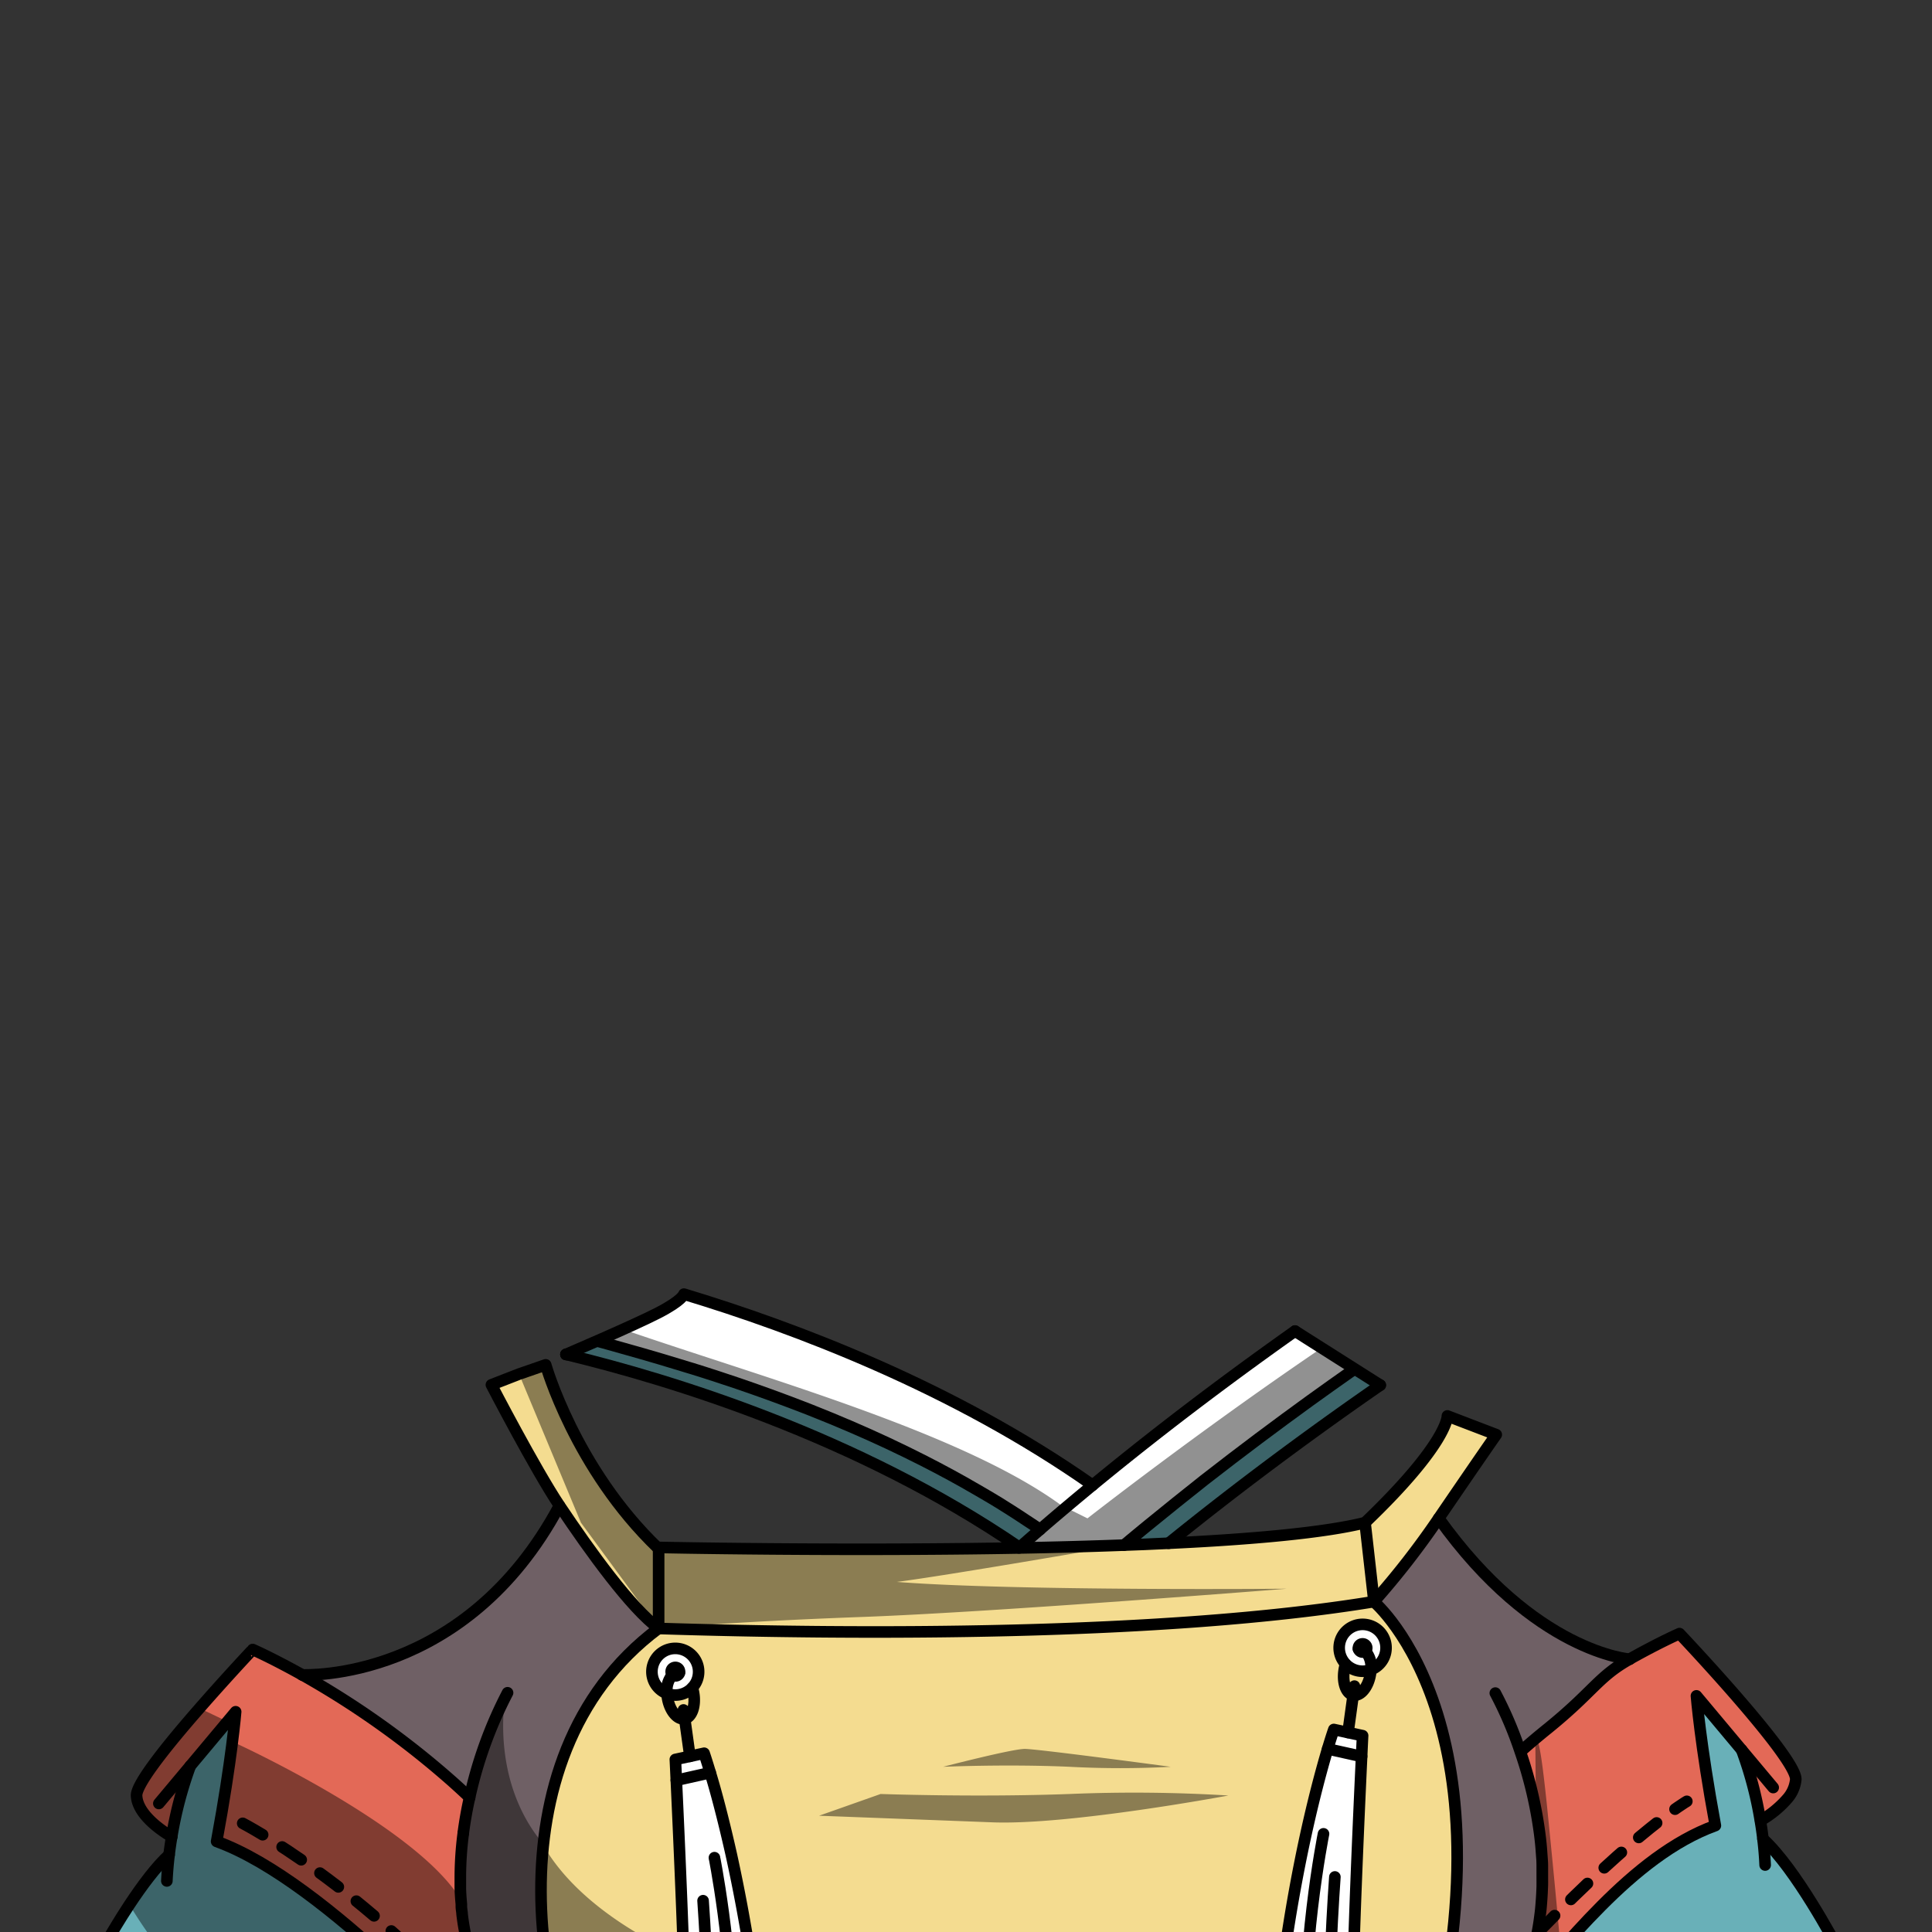 <svg xmlns="http://www.w3.org/2000/svg" viewBox="0 0 432 432">
  <rect x="0" y="0" width="432" height="432" fill="#333333" stroke="none"/>
  <defs>
    <style>.BUNTAI_PUMA_OUTFIT_PUMA_OUTFIT_18_cls-1{isolation:isolate;}.BUNTAI_PUMA_OUTFIT_PUMA_OUTFIT_18_cls-2{fill:#e36957;}.BUNTAI_PUMA_OUTFIT_PUMA_OUTFIT_18_cls-3{fill:#f4dc90;}.BUNTAI_PUMA_OUTFIT_PUMA_OUTFIT_18_cls-4{fill:#fff;}.BUNTAI_PUMA_OUTFIT_PUMA_OUTFIT_18_cls-5{fill:#69b0b8;}.BUNTAI_PUMA_OUTFIT_PUMA_OUTFIT_18_cls-6{fill:#6f6065;}.BUNTAI_PUMA_OUTFIT_PUMA_OUTFIT_18_cls-7,.BUNTAI_PUMA_OUTFIT_PUMA_OUTFIT_18_cls-8{fill:none;stroke:#000;stroke-linecap:round;stroke-linejoin:round;stroke-width:2.59px;}.BUNTAI_PUMA_OUTFIT_PUMA_OUTFIT_18_cls-8{stroke-dasharray:5.14;}.BUNTAI_PUMA_OUTFIT_PUMA_OUTFIT_18_cls-9{opacity:0.43;mix-blend-mode:multiply;}</style>
  </defs>
  <g class="BUNTAI_PUMA_OUTFIT_PUMA_OUTFIT_18_cls-1">
    <g id="outfit">
      <path class="BUNTAI_PUMA_OUTFIT_PUMA_OUTFIT_18_cls-2" d="M112.88,453.54l.06.09h0c-3,4.49-5.58,5.82-5.58,5.82s-34.23-38.78-58.92-47.71c3.39-18.27,4.25-29,4.25-29L42.58,394.83l0,0h0a86.12,86.12,0,0,0-4.15,15.77s-5.87-3.2-7.47-7.34a5.62,5.62,0,0,1-.4-1.83c-.11-2.65,7.16-11.64,14.05-19.51,6.12-7,11.91-13.11,11.91-13.11s4.34,1.89,11.09,5.67h0A195.19,195.19,0,0,1,100.73,398q2.14,1.89,4.28,3.92c-.57,2.55-1.06,5.23-1.42,8v0a77.31,77.31,0,0,0-.66,9.88c0,.66,0,1.31,0,2,0,1.31.11,2.62.23,4,0,.14,0,.3,0,.44,0,.53.1,1,.17,1.58,0,.05,0,.1,0,.15v0c.07.71.17,1.43.28,2.15.06.39.13.79.2,1.18.12.69.25,1.38.4,2.07.38,1.8.84,3.62,1.4,5.42l0,.09c.21.64.42,1.28.66,1.93.15.46.33.93.51,1.39a4.37,4.37,0,0,0,.18.46c.19.49.39,1,.6,1.48a.61.61,0,0,1,0,.12c.26.58.52,1.17.79,1.75h0c.28.58.57,1.16.86,1.75s.7,1.32,1.08,2c.26.46.52.92.8,1.37.4.66.82,1.32,1.25,2a1.61,1.61,0,0,0,.21.3Z" />
      <path class="BUNTAI_PUMA_OUTFIT_PUMA_OUTFIT_18_cls-2" d="M344,432c.17-.88.31-1.76.44-2.64.08-.56.15-1.11.22-1.66s.11-.95.15-1.42.1-1.22.14-1.82.08-1.08.1-1.62,0-1,0-1.54,0-1,0-1.53,0-1,0-1.56,0-.73,0-1.1c0-.89-.09-1.77-.15-2.65-.1-1.54-.25-3.06-.45-4.55a93.66,93.66,0,0,0-4.34-18.36c2-1.78,4-3.46,6-5.07,10.27-8.33,11.16-11.5,18.33-15.53,6.74-3.78,11.09-5.67,11.09-5.67s26.17,27.61,26,32.6a7.64,7.64,0,0,1-1.92,4.35,23,23,0,0,1-5.94,4.84,84.82,84.82,0,0,0-4.17-15.79h0l-10.11-12.08s.85,10.73,4.23,29c-18.82,6.81-34.2,28-44.71,39.08.22-.42.42-.86.63-1.28.09-.21.19-.42.29-.63.21-.47.42-.94.61-1.4.39-.91.75-1.82,1.08-2.74l0-.08c.56-1.54,1-3.08,1.45-4.64.15-.51.28-1,.4-1.54C343.59,434,343.81,433,344,432Z" />
      <path class="BUNTAI_PUMA_OUTFIT_PUMA_OUTFIT_18_cls-3" d="M316.52,471.59c-23.8,9.28-34.84,5-61.58,4.05a283.81,283.81,0,0,0-34.31.92q-3.13.26-6.45.6-5.88.57-12.47,1.44c-1.45.18-2.93.38-4.45.61s-3.24.44-4.89.69c-30.61,4.56-49.61-2.46-57.14-6.2-8.54-10.72-16.35-36-13.74-61.06,1.89-18.15,9.25-36.19,25.79-48.51,44.49,1.41,113,1.7,159.93-6C307.21,358.17,341.93,387.24,316.52,471.59Z" />
      <path class="BUNTAI_PUMA_OUTFIT_PUMA_OUTFIT_18_cls-4" d="M302.61,306.32c-3.08,2.17-6.34,4.48-9.74,6.94-3.65,2.63-7.46,5.43-11.39,8.39s-8,6.06-12.15,9.29q-3.1,2.43-6.27,5t-6.37,5.15l-1.22,1-1.45,1.2-1.34,1.11-1.36,1.12c-7.65.29-15.59.5-23.47.64A1.36,1.36,0,0,1,228,346c1.53-1.35,3.06-2.69,4.59-4-1-.68-2-1.36-3-2l-.62-.41c-1-.64-1.92-1.27-2.89-1.88l-2.59-1.63c-.61-.37-1.21-.75-1.82-1.11l-1-.59-1.71-1c-1.12-.66-2.24-1.3-3.36-1.93-.93-.53-1.87-1.05-2.81-1.56-1.11-.61-2.23-1.21-3.35-1.79s-2.12-1.11-3.19-1.65l-.37-.18c-1.06-.54-2.11-1.07-3.17-1.58-5.61-2.75-11.22-5.24-16.74-7.52-1.11-.46-2.21-.9-3.31-1.34l-3.06-1.21c-5-1.93-9.83-3.68-14.52-5.28l-3-1-1.29-.43-3.27-1.06-2.68-.84-1-.3-2-.61c-5.71-1.75-11-3.25-15.75-4.57l-1.16-.32-1.14-.31q3.09-1.35,5.7-2.54c8.25-3.77,12.79-6.3,13.37-7.58l0-.39c24.75,7.47,60.27,20.86,91.38,42.72,16.41-13.52,32.24-25.27,45.26-34.46v1.31l5.21,2.95Z" />
      <path class="BUNTAI_PUMA_OUTFIT_PUMA_OUTFIT_18_cls-5" d="M308.63,309.72c-12.89,8.91-29.47,20.93-47,35.1a3.4,3.4,0,0,0-.31.25h0l-5.45.25h-.07l-4.45.17h0l1.36-1.12,1.34-1.11,1.45-1.2,1.22-1q3.21-2.62,6.37-5.15t6.27-5c4.15-3.23,8.21-6.34,12.15-9.29s7.74-5.76,11.39-8.39c3.4-2.46,6.66-4.77,9.74-6.94h0Z" />
      <path class="BUNTAI_PUMA_OUTFIT_PUMA_OUTFIT_18_cls-5" d="M232.56,342c-1.53,1.31-3.06,2.65-4.59,4-36.56-25-78.51-37.6-100.69-43l-.45-.11c2.53-1.07,4.89-2.08,7.06-3l1.14.31,1.16.32c4.74,1.32,10,2.82,15.75,4.57l2,.61,1,.3,2.68.84,3.27,1.06,1.29.43,3,1c4.69,1.6,9.55,3.35,14.52,5.28l3.06,1.21c1.1.44,2.2.88,3.31,1.34,5.52,2.28,11.13,4.77,16.74,7.52,1.06.51,2.11,1,3.17,1.58l.37.18c1.07.54,2.13,1.09,3.19,1.65s2.24,1.18,3.35,1.79c.94.51,1.88,1,2.81,1.56,1.12.63,2.24,1.27,3.36,1.93l1.71,1,1,.59,1.82,1.11,2.59,1.63c1,.61,1.93,1.24,2.89,1.88l.62.41C230.58,340.65,231.57,341.33,232.56,342Z" />
      <path class="BUNTAI_PUMA_OUTFIT_PUMA_OUTFIT_18_cls-6" d="M364.43,371s-21.27-1.37-42.73-31.45a182.17,182.17,0,0,1-14.48,18.67s34.71,29.07,9.3,113.42a66.76,66.76,0,0,0,18.13-17.34,55.45,55.45,0,0,0,4.2-7A57,57,0,0,0,343.34,435a52.85,52.85,0,0,0,1.09-5.61,71.9,71.9,0,0,0,0-19.44,93.66,93.66,0,0,0-4.34-18.36c2-1.78,4-3.46,6-5.07C356.37,378.15,357.25,375,364.43,371Z" />
      <path class="BUNTAI_PUMA_OUTFIT_PUMA_OUTFIT_18_cls-6" d="M147.28,364.11v0c-16.54,12.32-23.9,30.36-25.79,48.51-2.61,25.07,5.2,50.34,13.74,61.06a31.86,31.86,0,0,1-3.69-2.11q-2.78-1.83-5.22-3.8a66.87,66.87,0,0,1-5.82-5.12c-.6-.59-1.16-1.17-1.72-1.76-1.1-1.18-2.15-2.39-3.11-3.6-.5-.61-1-1.21-1.42-1.83s-.89-1.23-1.31-1.85l-.06-.09c0-.07-.09-.14-.15-.21a2.23,2.23,0,0,1-.2-.3c-.43-.65-.85-1.31-1.25-2-.28-.45-.54-.9-.8-1.37q-.57-1-1.08-2c-.31-.59-.58-1.16-.86-1.75h0c-.27-.58-.53-1.16-.79-1.75a.61.61,0,0,0,0-.12c-.2-.49-.41-1-.6-1.48a4.37,4.37,0,0,1-.18-.46c-.18-.46-.36-.93-.51-1.39-.24-.65-.45-1.29-.66-1.93l0-.09c-.56-1.8-1-3.62-1.4-5.42-.15-.69-.28-1.38-.4-2.07-.07-.39-.14-.79-.2-1.18-.11-.72-.21-1.44-.29-2.15v0c0-.05,0-.1,0-.15-.06-.53-.11-1.05-.16-1.58,0-.14,0-.3,0-.44-.12-1.34-.2-2.65-.23-4,0-.66,0-1.31,0-2a77.31,77.31,0,0,1,.66-9.88v0c.35-2.75.83-5.38,1.39-7.9l0-.11q-2.13-2-4.28-3.93A195.62,195.62,0,0,0,67.6,374.51c.8.05,36.46,1.53,57.5-37.83,6.81,10.18,15.83,22.68,22,27.29a.57.57,0,0,0,.16.11h0Z" />
      <path class="BUNTAI_PUMA_OUTFIT_PUMA_OUTFIT_18_cls-3" d="M323.64,316.61l10.92,3.77s-3.13,4.86-12.86,19.12a180.93,180.93,0,0,1-14.49,18.67c-46.91,7.66-115.44,7.37-159.93,6v0l0,0c-6.17-4.52-15.28-17.15-22.15-27.41-5.44-8.14-15.25-27.05-15.25-27.05L122,305.16s6.55,23.18,25.13,41l.16-.17s39.9.85,80.56.12c7.89-.14,15.82-.35,23.48-.64l4.54-.17,5.45-.25h0c18.63-.88,34.8-2.33,43.9-4.6C323.88,322.62,323.64,316.61,323.64,316.61Z" />
      <path class="BUNTAI_PUMA_OUTFIT_PUMA_OUTFIT_18_cls-5" d="M423,458.56h0l0,0,0,0-.05.05-.07.07-.19.18-.11.11c-1.29,1.16-5.28,4.33-13.27,6.92l-.46.14h0c-6.84,2.15-16.54,3.86-29.84,3.6-3.56,0-7.8-1.34-12.13-3.33,0,0-15.58,9.18-32.13-12.12a56.77,56.77,0,0,0,4.2-7c.1-.12.22-.23.33-.34h0c.33-.36.68-.72,1.05-1.1l1.11-1.15c1-1.08,2.17-2.23,3.37-3.44l1.37-1.37c1.08-1.07-3.8.83-2.64-.3.74-.71,1.5-1.43,2.26-2.17,1.16-1.09,2.36-2.21,3.59-3.34,2.91-2.65,4.3-3.95,7.45-6.57.62-.52.75.51,1.38,0,.1-.09.58-1.82.7-1.9.52-.42,1.23-1.36,1.75-1.77.32-.26,1.26.24,1.57,0,.62-.48,1-1.69,1.66-2.16l-.7-.31c1.79.8,1.73-.22,2.18-.56.91-.68-.09-2.29.83-2.92l1.37-1a93.36,93.36,0,0,1,9.72-5.89l1.15-.58c.88-.44,1.77-.84,2.63-1.21s1.73-.72,2.57-1c-3.38-18.28-4.23-29-4.23-29l10.12,12.08h0a86.49,86.49,0,0,1,4.16,15.79c.22,1.32.43,2.7.59,4.1,7.35,6.71,16.39,23.8,16.39,23.8l.58,8.19c.88,1.08,1.86,2.29,2.84,3.54l1,1.28c.5.64,1,1.29,1.48,1.93C419.93,454.39,423,458.56,423,458.56Z" />
      <path class="BUNTAI_PUMA_OUTFIT_PUMA_OUTFIT_18_cls-5" d="M107.36,459.46c-16.53,23.17-42.12,10.48-42.12,10.48-4.33,2-8.57,3.34-12.13,3.34C19.62,473.91,9,462.13,9,462.13s7.1-9.68,11.81-15.42l.59-8.18s3.29-6.24,7.52-12.66c2.78-4.19,5.94-8.48,8.86-11.13.17-1.42.37-2.8.6-4.11a86.42,86.42,0,0,1,4.15-15.78v0l8.3-9.9,1.82-2.18s-.15,1.91-.58,5.49c-.6,4.9-1.71,12.95-3.67,23.51C73.14,420.68,107.36,459.46,107.36,459.46Z" />
      <path class="BUNTAI_PUMA_OUTFIT_PUMA_OUTFIT_18_cls-7" d="M232.56,342c-1-.68-2-1.36-3-2l-.62-.41c-.95-.64-1.92-1.26-2.89-1.88l-2.59-1.63L221.67,335l-1-.59-1.71-1c-1.12-.66-2.24-1.3-3.36-1.93-.94-.53-1.87-1.05-2.81-1.56-1.12-.61-2.23-1.21-3.35-1.79s-2.13-1.11-3.19-1.65l-.37-.18c-1.06-.54-2.11-1.07-3.17-1.58-5.61-2.75-11.22-5.24-16.74-7.52-1.11-.46-2.21-.91-3.31-1.34s-2-.82-3.06-1.21c-5-1.93-9.83-3.68-14.52-5.28l-3-1-1.29-.43-3.27-1.06-2.68-.84-1-.3-2-.61c-5.71-1.75-11-3.25-15.75-4.57l-1.16-.32-1.14-.31" />
      <path class="BUNTAI_PUMA_OUTFIT_PUMA_OUTFIT_18_cls-7" d="M126.55,302.85l.28.06.45.11c22.18,5.39,64.13,18,100.69,43" />
      <path class="BUNTAI_PUMA_OUTFIT_PUMA_OUTFIT_18_cls-7" d="M126.55,302.85s15-6.4,20.56-9.26,5.82-4.22,5.82-4.22c24.75,7.47,60.27,20.86,91.38,42.72" />
      <path class="BUNTAI_PUMA_OUTFIT_PUMA_OUTFIT_18_cls-7" d="M251.33,345.5h0l1.34-1.12,1.34-1.11,1.45-1.2c.4-.34.81-.67,1.22-1q3.21-2.62,6.37-5.16c2.11-1.68,4.2-3.34,6.27-5,4.15-3.23,8.21-6.34,12.15-9.29s7.74-5.75,11.39-8.39c3.4-2.45,6.66-4.77,9.75-6.93" />
      <path class="BUNTAI_PUMA_OUTFIT_PUMA_OUTFIT_18_cls-7" d="M261.32,345.07a3.4,3.4,0,0,1,.31-.25c17.53-14.17,34.11-26.19,47-35.1" />
      <path class="BUNTAI_PUMA_OUTFIT_PUMA_OUTFIT_18_cls-7" d="M289.57,297.63c-13,9.19-28.85,20.94-45.26,34.46q-3,2.48-6,5c-1.9,1.61-3.82,3.23-5.73,4.9-1.53,1.31-3.06,2.65-4.59,4a1.36,1.36,0,0,0-.12.12" />
      <path class="BUNTAI_PUMA_OUTFIT_PUMA_OUTFIT_18_cls-7" d="M147.28,364.13c44.49,1.41,113,1.7,159.93-6A180.93,180.93,0,0,0,321.7,339.5c9.73-14.26,12.86-18.71,12.86-18.71l-10.92-4.18s.24,6-18.42,23.86c-9.1,2.27-25.27,3.72-43.9,4.6h0l-5.46.25-4.53.17c-7.66.29-15.59.5-23.48.64-40.66.73-80.56-.12-80.56-.12" />
      <path class="BUNTAI_PUMA_OUTFIT_PUMA_OUTFIT_18_cls-7" d="M305.23,340.47l2,17.7s34.71,29.07,9.3,113.42" />
      <path class="BUNTAI_PUMA_OUTFIT_PUMA_OUTFIT_18_cls-7" d="M147.28,364.11l0,0c-6.17-4.52-15.28-17.15-22.15-27.41-5.44-8.14-15.25-27.05-15.25-27.05l6.2-2.41,5.94-2.06s6.55,23.18,25.13,41l.16.16" />
      <polyline class="BUNTAI_PUMA_OUTFIT_PUMA_OUTFIT_18_cls-7" points="147.27 346.35 147.27 364.12 147.27 364.13" />
      <path class="BUNTAI_PUMA_OUTFIT_PUMA_OUTFIT_18_cls-7" d="M103.59,409.89c.36-2.78.84-5.46,1.42-8a94.77,94.77,0,0,1,8.48-23.38" />
      <path class="BUNTAI_PUMA_OUTFIT_PUMA_OUTFIT_18_cls-7" d="M103.59,409.91a77.31,77.31,0,0,0-.66,9.88c0,.66,0,1.31,0,2,0,1.31.11,2.62.23,4,0,.14,0,.3,0,.44,0,.53.1,1,.16,1.58,0,.05,0,.1,0,.15v0c.08.71.18,1.43.29,2.15.06.39.13.79.2,1.18.12.69.25,1.38.4,2.07.38,1.8.84,3.62,1.4,5.42l0,.09c.21.64.42,1.28.66,1.93.15.46.33.93.51,1.39a4.37,4.37,0,0,0,.18.46c.19.49.38,1,.6,1.48a.61.61,0,0,1,0,.12c.26.58.51,1.17.79,1.75h0c.28.58.57,1.16.86,1.75s.7,1.32,1.08,2c.26.46.52.92.8,1.37.4.66.82,1.32,1.25,2a2.23,2.23,0,0,0,.2.3c.06.07.1.14.15.21l.06.09c.42.62.86,1.23,1.31,1.85s.92,1.22,1.42,1.83c1,1.21,2,2.42,3.11,3.6.56.6,1.13,1.18,1.72,1.76a66.87,66.87,0,0,0,5.82,5.12q2.45,2,5.22,3.8a31.86,31.86,0,0,0,3.69,2.11c7.53,3.74,26.53,10.76,57.14,6.2q2.48-.37,4.89-.69c1.52-.23,3-.43,4.45-.61q6.58-.87,12.47-1.44,3.31-.35,6.45-.6a283.81,283.81,0,0,1,34.31-.92c26.74.93,37.78,5.23,61.58-4.05a66.88,66.88,0,0,0,18.13-17.33,56.77,56.77,0,0,0,4.2-7c.22-.42.42-.86.63-1.28l.28-.63c.22-.47.43-.94.62-1.4.39-.91.75-1.82,1.08-2.74l0-.08c.56-1.54,1-3.08,1.45-4.64.15-.51.28-1,.4-1.54a55.84,55.84,0,0,0,1.09-5.6c.08-.56.15-1.11.22-1.66s.11-.95.15-1.42.1-1.22.14-1.82.07-1.08.09-1.62.05-1,.06-1.54,0-1,0-1.53,0-1,0-1.56,0-.73,0-1.1c0-.89-.09-1.77-.15-2.65-.1-1.54-.25-3.06-.45-4.55a93.66,93.66,0,0,0-4.34-18.36,85.6,85.6,0,0,0-5.57-13.05" />
      <path class="BUNTAI_PUMA_OUTFIT_PUMA_OUTFIT_18_cls-7" d="M37.31,420.58c.1-2,.27-4,.5-5.84.17-1.42.37-2.8.6-4.11a86.42,86.42,0,0,1,4.15-15.78v0" />
      <path class="BUNTAI_PUMA_OUTFIT_PUMA_OUTFIT_18_cls-7" d="M35.52,403.26l7.06-8.43,10.11-12.08s-.86,10.73-4.25,29c24.69,8.93,58.92,47.71,58.92,47.71s2.57-1.33,5.58-5.82" />
      <path class="BUNTAI_PUMA_OUTFIT_PUMA_OUTFIT_18_cls-7" d="M67.6,374.51A195.19,195.19,0,0,1,100.73,398q2.14,1.89,4.28,3.92" />
      <path class="BUNTAI_PUMA_OUTFIT_PUMA_OUTFIT_18_cls-7" d="M67.59,374.51c-6.76-3.78-11.09-5.67-11.09-5.67S50.7,375,44.59,382c-6.89,7.87-14.17,16.86-14.05,19.51a5.62,5.62,0,0,0,.4,1.83c1.6,4.14,7.47,7.34,7.47,7.34" />
      <path class="BUNTAI_PUMA_OUTFIT_PUMA_OUTFIT_18_cls-7" d="M37.81,414.74c-2.92,2.65-6.08,6.94-8.86,11.13-4.23,6.42-7.52,12.66-7.52,12.66l-.59,8.18-.58,8.19" />
      <path class="BUNTAI_PUMA_OUTFIT_PUMA_OUTFIT_18_cls-7" d="M135.23,473.7c-14.73-18.48-27.31-80.25,12-109.57" />
      <path class="BUNTAI_PUMA_OUTFIT_PUMA_OUTFIT_18_cls-7" d="M67.59,374.51h0c.8,0,36.46,1.52,57.5-37.83" />
      <path class="BUNTAI_PUMA_OUTFIT_PUMA_OUTFIT_18_cls-8" d="M54.27,407.7S81.92,422,107.36,452.23" />
      <path class="BUNTAI_PUMA_OUTFIT_PUMA_OUTFIT_18_cls-7" d="M389.44,391.28a84.82,84.82,0,0,1,4.17,15.79c.22,1.31.43,2.69.59,4.11.23,1.88.4,3.83.49,5.84" />
      <path class="BUNTAI_PUMA_OUTFIT_PUMA_OUTFIT_18_cls-7" d="M396.49,399.7l-7.05-8.42h0l-10.11-12.08s.85,10.73,4.23,29c-18.82,6.81-34.2,28-44.71,39.08" />
      <path class="BUNTAI_PUMA_OUTFIT_PUMA_OUTFIT_18_cls-7" d="M340.12,391.55c2-1.78,4-3.46,6-5.07,10.27-8.33,11.15-11.5,18.33-15.53,6.74-3.78,11.09-5.67,11.09-5.67s26.16,27.61,26,32.6a7.64,7.64,0,0,1-1.92,4.35,23,23,0,0,1-5.94,4.84" />
      <path class="BUNTAI_PUMA_OUTFIT_PUMA_OUTFIT_18_cls-7" d="M411.75,451.34l-.58-8.19-.58-8.18s-9-17.09-16.39-23.79" />
      <path class="BUNTAI_PUMA_OUTFIT_PUMA_OUTFIT_18_cls-7" d="M321.7,339.5C343.16,369.58,364.43,371,364.43,371" />
      <path class="BUNTAI_PUMA_OUTFIT_PUMA_OUTFIT_18_cls-8" d="M344,432c22.29-22.94,33.18-29.22,33.18-29.22" />
      <path class="BUNTAI_PUMA_OUTFIT_PUMA_OUTFIT_18_cls-4" d="M309.86,368a5.21,5.21,0,1,0-10.37,1,5.06,5.06,0,0,0,1.42,3.1h0a5.14,5.14,0,0,0,4.26,1.59,5.19,5.19,0,0,0,4.69-5.68Zm-4.56,1.18h0a1,1,0,0,1-.53.25,1,1,0,0,1-1-.72c0-.05,0-.1,0-.14a.94.94,0,0,1,.84-1,.92.92,0,0,1,1,.85A1,1,0,0,1,305.3,369.17Z" />
      <path class="BUNTAI_PUMA_OUTFIT_PUMA_OUTFIT_18_cls-4" d="M301.42,387.4l3.26.7s-.09,1.75-.22,4.65l-7.59-1.69c.85-2.85,1.38-4.34,1.38-4.34Z" />
      <path class="BUNTAI_PUMA_OUTFIT_PUMA_OUTFIT_18_cls-4" d="M297.62,460.88a16.63,16.63,0,0,1-5.28-1.21,22.38,22.38,0,0,1-7.24-5c3.07-31.91,9.08-54.62,11.77-63.65l7.59,1.69c-.58,12.31-2.08,45.39-1.94,55.27l.18,12.21A12.44,12.44,0,0,1,297.62,460.88Z" />
      <path class="BUNTAI_PUMA_OUTFIT_PUMA_OUTFIT_18_cls-4" d="M154.27,392.72l3.17-.69s.52,1.5,1.37,4.35l-7.58,1.7c-.13-2.91-.22-4.66-.22-4.66Z" />
      <path class="BUNTAI_PUMA_OUTFIT_PUMA_OUTFIT_18_cls-4" d="M151.91,374a1.78,1.78,0,0,0-.61,0,1.87,1.87,0,0,0-.92.46.9.9,0,0,1-.3-.76.93.93,0,1,1,1.85.18A.59.59,0,0,1,151.91,374Z" />
      <path class="BUNTAI_PUMA_OUTFIT_PUMA_OUTFIT_18_cls-4" d="M151.49,368.6a5.23,5.23,0,0,0-2.36,10.08,5.78,5.78,0,0,0,1.38.32,5.22,5.22,0,1,0,1-10.4Zm.42,5.42a.91.91,0,0,1-1,.71,1,1,0,0,1-.54-.26.89.89,0,0,1-.29-.76.92.92,0,1,1,1.84.18A.59.59,0,0,1,151.91,374Z" />
      <path class="BUNTAI_PUMA_OUTFIT_PUMA_OUTFIT_18_cls-4" d="M170.58,460a22.17,22.17,0,0,1-7.24,4.95h0c1.75-20.24-2.76-45.23-3.49-49.09l3.73-.82A376.69,376.69,0,0,1,170.58,460Z" />
      <path class="BUNTAI_PUMA_OUTFIT_PUMA_OUTFIT_18_cls-4" d="M159.85,415.89c.73,3.86,5.24,28.85,3.49,49.09h0a16.37,16.37,0,0,1-5.27,1.21,12.58,12.58,0,0,1-5.09-.64l.18-12.21c.15-9.88-1.36-43-1.93-55.27l7.58-1.7c1.16,3.86,2.9,10.21,4.77,18.69Z" />
      <path class="BUNTAI_PUMA_OUTFIT_PUMA_OUTFIT_18_cls-7" d="M150.38,374.47a.9.9,0,0,1-.3-.76.93.93,0,1,1,1.85.18.59.59,0,0,1,0,.13.92.92,0,0,1-1,.71A1,1,0,0,1,150.38,374.47Z" />
      <path class="BUNTAI_PUMA_OUTFIT_PUMA_OUTFIT_18_cls-7" d="M149.13,378.68a5.22,5.22,0,1,1,7.06-4.38,5.1,5.1,0,0,1-1.41,3.09,5.2,5.2,0,0,1-4.27,1.61A5.78,5.78,0,0,1,149.13,378.68Z" />
      <path class="BUNTAI_PUMA_OUTFIT_PUMA_OUTFIT_18_cls-7" d="M151.91,374a1.78,1.78,0,0,0-.61,0,1.87,1.87,0,0,0-.92.46h0a5.4,5.4,0,0,0-1.24,4.2c0,.31.06.64.12,1,.47,2.83,2.17,4.92,3.79,4.65h.06c1.58-.33,2.46-2.83,2-5.64a7.15,7.15,0,0,0-.31-1.27" />
      <polyline class="BUNTAI_PUMA_OUTFIT_PUMA_OUTFIT_18_cls-7" points="154.27 392.73 154.27 392.72 153.1 384.3 152.83 382.35" />
      <path class="BUNTAI_PUMA_OUTFIT_PUMA_OUTFIT_18_cls-7" d="M158.81,396.38c-.85-2.85-1.37-4.35-1.37-4.35l-3.17.69-3.26.7s.09,1.75.22,4.66c.57,12.3,2.08,45.39,1.93,55.27L153,465.56a12.58,12.58,0,0,0,5.09.64,16.37,16.37,0,0,0,5.27-1.21,22.17,22.17,0,0,0,7.24-4.95,376.69,376.69,0,0,0-7-45C161.71,406.59,160,400.24,158.81,396.38Z" />
      <line class="BUNTAI_PUMA_OUTFIT_PUMA_OUTFIT_18_cls-7" x1="158.81" y1="396.38" x2="151.23" y2="398.08" />
      <path class="BUNTAI_PUMA_OUTFIT_PUMA_OUTFIT_18_cls-7" d="M157.21,425s2.06,28.34.86,41.19" />
      <path class="BUNTAI_PUMA_OUTFIT_PUMA_OUTFIT_18_cls-7" d="M159.75,415.38s0,.18.1.51c.73,3.86,5.24,28.85,3.49,49.09" />
      <path class="BUNTAI_PUMA_OUTFIT_PUMA_OUTFIT_18_cls-7" d="M305.3,369.17a.94.94,0,0,0,.3-.79.93.93,0,0,0-1.85.18s0,.09,0,.13a1,1,0,0,0,1,.72.84.84,0,0,0,.52-.24" />
      <path class="BUNTAI_PUMA_OUTFIT_PUMA_OUTFIT_18_cls-7" d="M306.55,373.35a5.24,5.24,0,1,0-1.37.32A5.23,5.23,0,0,0,306.55,373.35Z" />
      <path class="BUNTAI_PUMA_OUTFIT_PUMA_OUTFIT_18_cls-7" d="M303.76,368.69a1.84,1.84,0,0,1,.62,0,1.7,1.7,0,0,1,.91.49h0a5.33,5.33,0,0,1,1.25,4.18,8.45,8.45,0,0,1-.12,1c-.47,2.84-2.17,4.93-3.78,4.66l-.07,0c-1.59-.32-2.47-2.81-2-5.63a7,7,0,0,1,.31-1.26v0" />
      <polyline class="BUNTAI_PUMA_OUTFIT_PUMA_OUTFIT_18_cls-7" points="301.42 387.4 302.58 378.97 302.85 377.02" />
      <path class="BUNTAI_PUMA_OUTFIT_PUMA_OUTFIT_18_cls-7" d="M296.87,391.06c.85-2.85,1.38-4.34,1.38-4.34l3.17.68,3.26.7s-.09,1.75-.22,4.65c-.58,12.31-2.08,45.39-1.94,55.27l.18,12.21a12.44,12.44,0,0,1-5.08.65,16.63,16.63,0,0,1-5.28-1.21,22.38,22.38,0,0,1-7.24-5C288.17,422.8,294.18,400.09,296.87,391.06Z" />
      <line class="BUNTAI_PUMA_OUTFIT_PUMA_OUTFIT_18_cls-7" x1="296.87" y1="391.06" x2="304.46" y2="392.75" />
      <path class="BUNTAI_PUMA_OUTFIT_PUMA_OUTFIT_18_cls-7" d="M298.48,419.69s-2.07,28.34-.86,41.19" />
      <path class="BUNTAI_PUMA_OUTFIT_PUMA_OUTFIT_18_cls-7" d="M295.94,410.05s-5.51,27.6-3.6,49.62" />
      <g class="BUNTAI_PUMA_OUTFIT_PUMA_OUTFIT_18_cls-9">
        <path d="M287.75,355.24s-65.22,5.23-94.79,6.31-45.68,2.58-45.68,2.58h0l0,0h0L129.9,340.47l-13.8-33.14,0-.11,5.94-2.06s6.56,23.18,25.13,41l.16-.17s39.9.85,80.56.12h0A1.36,1.36,0,0,1,228,346c-36.56-25-78.51-37.6-100.69-43l-.46-.1-.27-.07.28.06c2.53-1.07,4.89-2.08,7.06-3s4-1.75,5.7-2.54c31,10.71,75.6,23,97.81,39.34l.89.43c1.69.81,4.84,2.39,4.84,2.39s24.33-19.05,51.65-37.61l7.83,4.43h0l6,3.39c-12.89,8.91-29.47,20.93-47,35.1l-5.77.5h-.13L248,346s-36.72,6.37-47.48,7.72C227.36,355.8,287.75,355.24,287.75,355.24Z" />
        <path d="M112.94,453.63l0,.05a20.9,20.9,0,0,1-5,5.42c-.2.12-.38.25-.58.36-9.38,9.17-20.12,17.92-40.81,9.86l0,0c5.21-3,10.92-6.54,15.36-9.37,4.28-2.71,7.39-4.76,7.76-5-.15,0-.71.19-1.61.45-6.8,1.92-32.71,9.2-41.71,10.83a78.75,78.75,0,0,1-18.64,1.18S51.41,465.84,60,452.23l8.61-13.61s-27.6,1-28.67,1.55c-.68.38-6.65-6.92-11-14.3,2.78-4.19,5.94-8.48,8.86-11.13.17-1.42.37-2.8.6-4.11,0,0-5.87-3.2-7.47-7.34a5.62,5.62,0,0,1-.4-1.83c-.12-2.65,7.16-11.64,14.05-19.51l6.28,3,1.24,3.31.56,1.5s38.21,17.45,49.47,33.62c.09.29.17.59.25.88.34,1.26.69,2.48,1,3.65,4.83,16.62,8.83,24.44,9.44,25.59a.72.72,0,0,0,.07.11A.08.08,0,0,0,112.94,453.63Z" />
        <path d="M234.78,463l-15.3-1.92s20.26,9.41,27.57,11.41a49.24,49.24,0,0,1,7.89,3.15,283.81,283.81,0,0,0-34.31.92q-3.13.26-6.45.6-5.88.57-12.47,1.44c-1.45.18-2.93.38-4.45.61s-3.24.44-4.89.69c-30.61,4.56-49.61-2.46-57.14-6.2a31.86,31.86,0,0,1-3.69-2.11q-2.78-1.83-5.22-3.8a66.87,66.87,0,0,1-5.82-5.12c-.6-.59-1.16-1.17-1.72-1.76-1.1-1.18-2.15-2.39-3.11-3.6-.5-.61-1-1.21-1.42-1.83s-.89-1.23-1.31-1.85l-.06-.09,0-.06a100.27,100.27,0,0,1-7.11-14.66l0-.09a53.83,53.83,0,0,1-2.85-10.05,35.69,35.69,0,0,1-.47-4.44h0a71.08,71.08,0,0,1,1-14.68c.67-4,1.43-7,1.59-7.56l0-.11s2.27-14.59,7.93-22.34v0c-.14.81-3.12,18.34,8,32.16.16.31.34.62.52.91,9.23,16.06,30.68,24.55,30.68,24.55l.82,28.37.07,0,.09,0,.19.06.3.09.12,0c2.42.68,10.13,2,16.82-5.76-1.33-11.55-2-17-2.3-19.05-.05-.33-.08-.58-.1-.73l0-.23A309.57,309.57,0,0,0,224,454.26c30.58,4.67,53.76,9.7,53.76,9.7S250.06,464.92,234.78,463Z" />
        <path d="M196.91,401.14s21.5.77,42.28,0a346.14,346.14,0,0,1,35.48.34s-35.48,6.64-52.68,6L183.15,406Z" />
        <path d="M210.88,395.06s14.34-.63,28.31,0a211.78,211.78,0,0,0,22.58,0s-29.78-4-32.63-4S210.88,395.06,210.88,395.06Z" />
        <path d="M408.79,466.09h0c-6.84,2.15-16.54,3.86-29.84,3.6-3.56,0-7.8-1.34-12.13-3.33,0,0-15.58,9.18-32.13-12.12a38,38,0,0,0,4.53-7.33h0a47,47,0,0,0,2.27-5.7l0-.08c4.37-13.39,3-27.12,3-27.12l.45.44-1.36,7.59-.28-33.25.23-.06s0-.78.34.51c.56,2.2,1,4.65,2.05,14.62.19,1.94.39,3.85.57,5.72.72,7.15,1.33,13.57,1.74,18,.34,3.82.56,6.14.56,6.14l.54.33c1.29.79,2.57,3.42,17,12.25A230.18,230.18,0,0,0,408.79,466.09Z" />
      </g>
      <path class="BUNTAI_PUMA_OUTFIT_PUMA_OUTFIT_18_cls-7" d="M302.62,306.33h0" />
      <line class="BUNTAI_PUMA_OUTFIT_PUMA_OUTFIT_18_cls-7" x1="308.63" y1="309.72" x2="289.57" y2="297.63" />
      <path class="BUNTAI_PUMA_OUTFIT_PUMA_OUTFIT_18_cls-7" d="M126.55,302.85l.28.06h0Z" />
    </g>
  </g>
</svg>